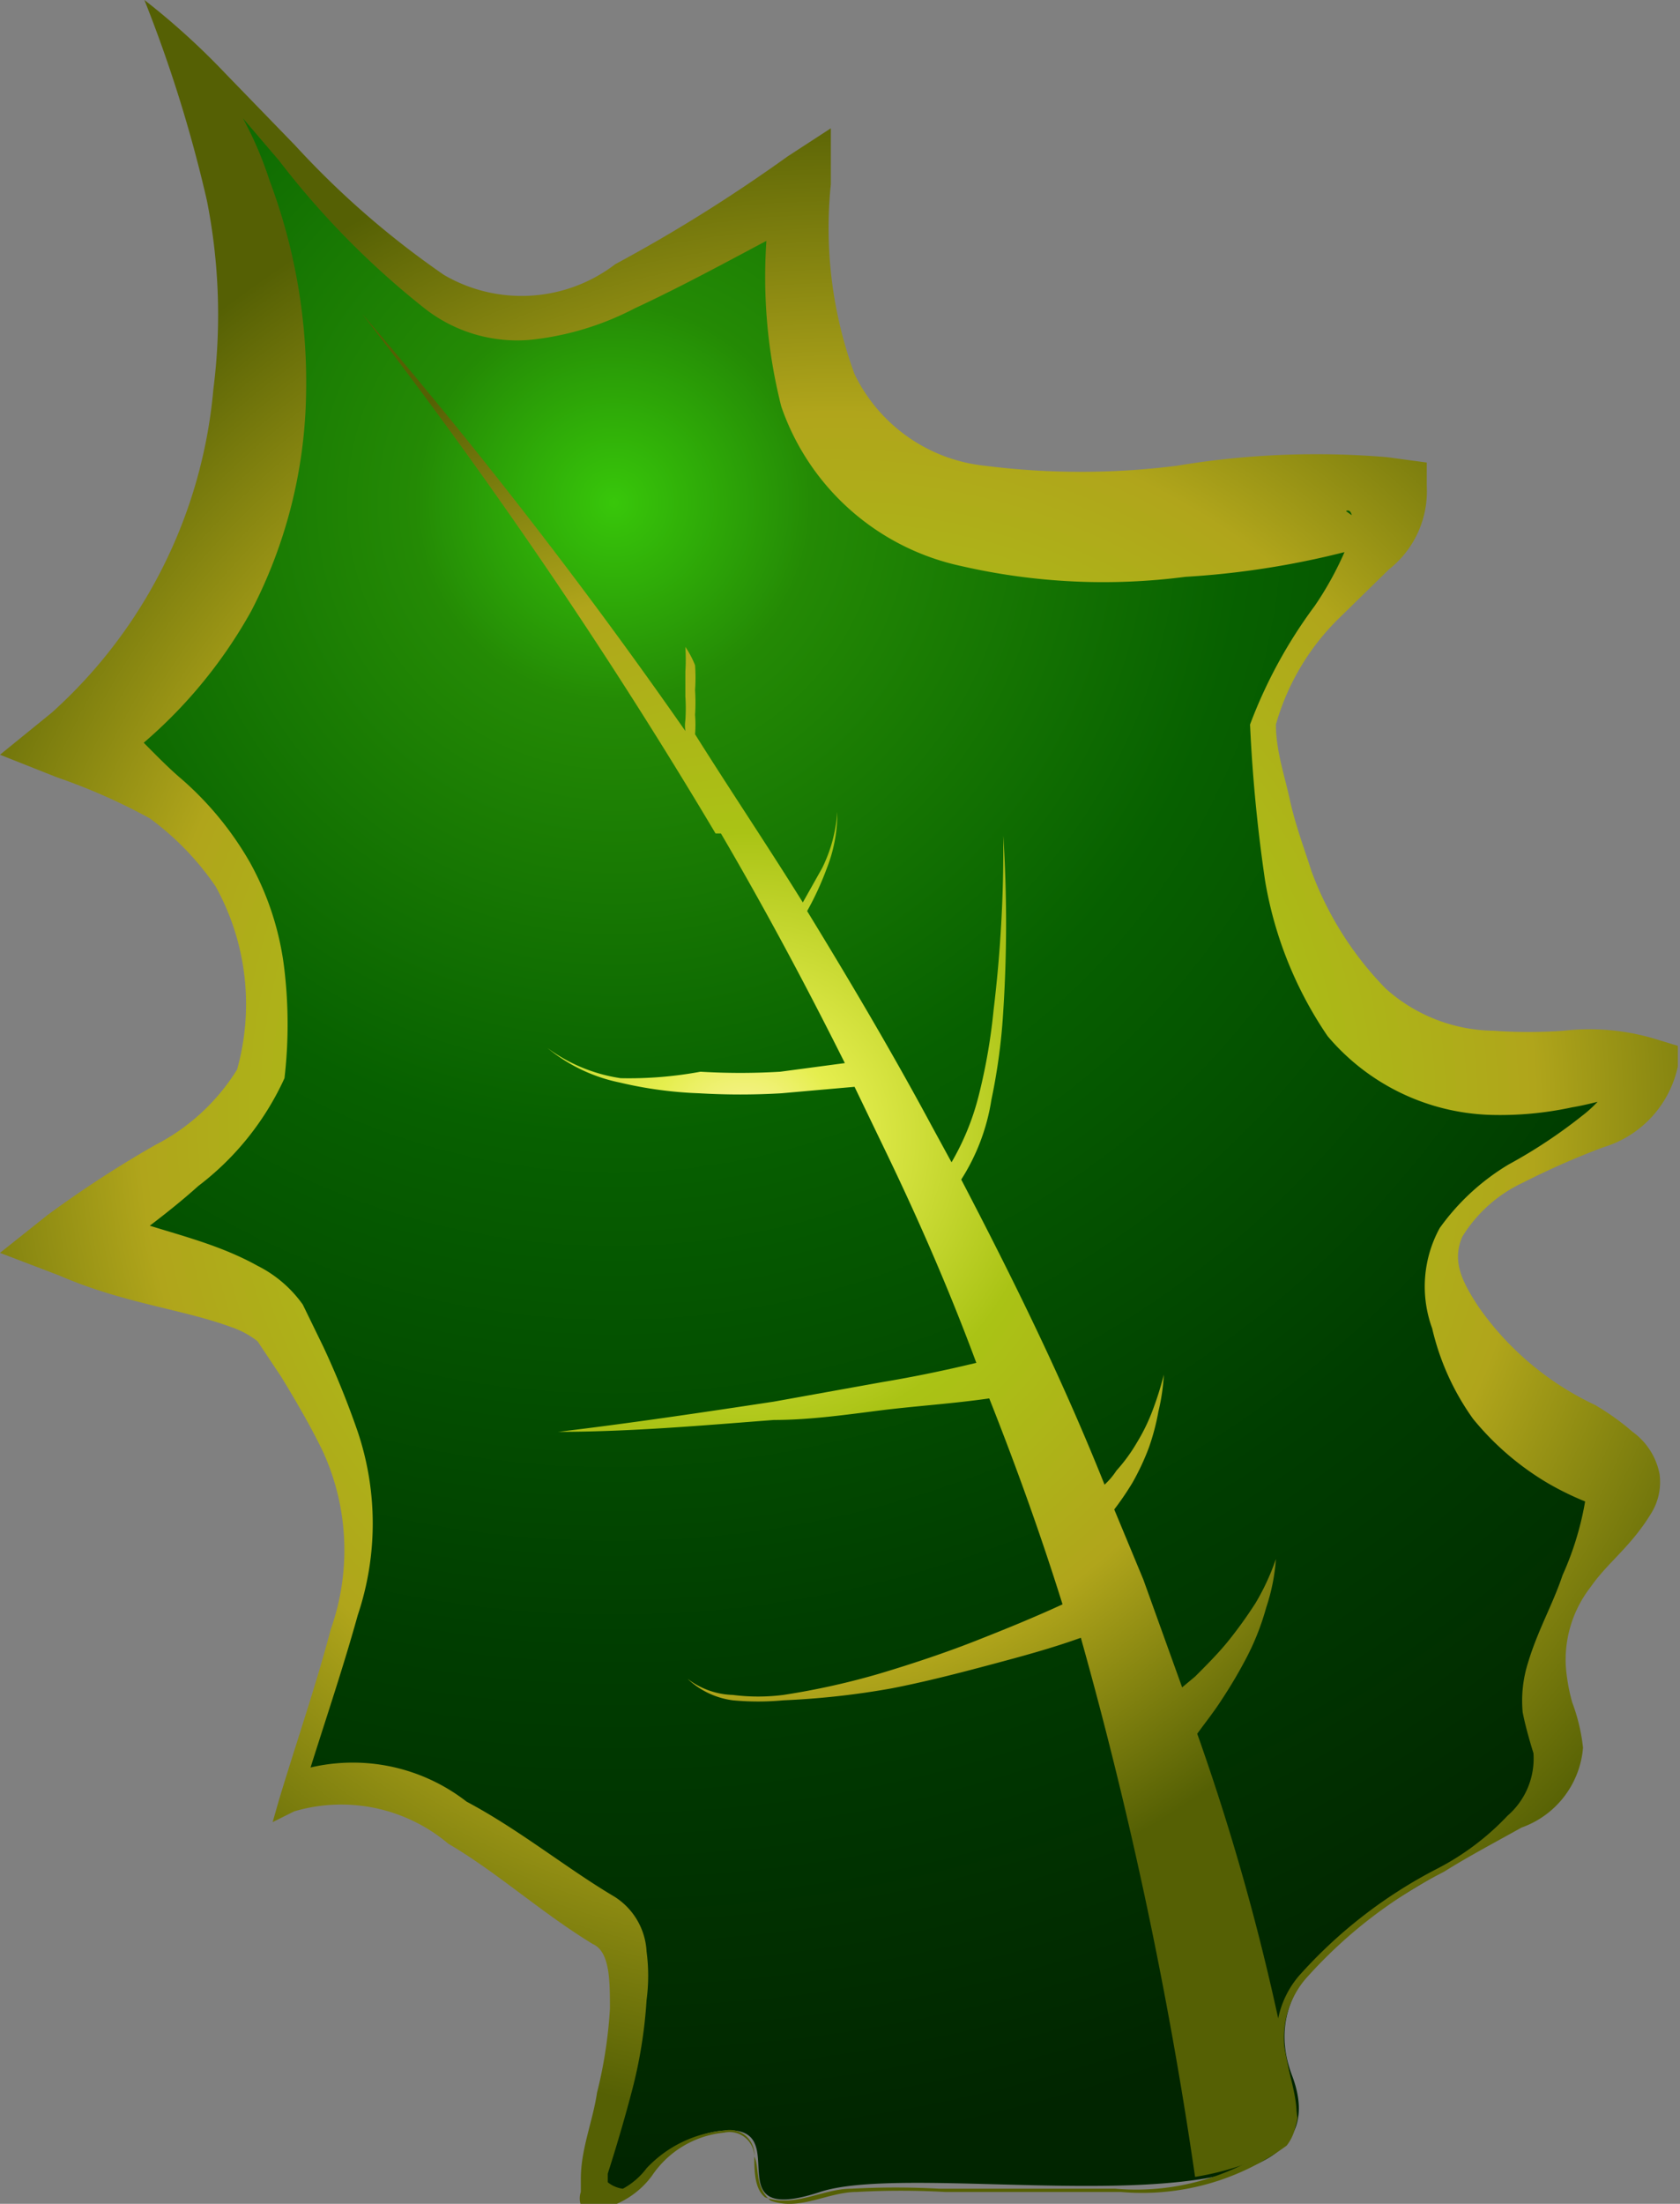 <svg xmlns="http://www.w3.org/2000/svg" xmlns:xlink="http://www.w3.org/1999/xlink" viewBox="0 0 15.59 20.44"><rect x="0" y="0" width="15.59" height="20.44" fill="#808080" stroke="none"/><defs><style>.cls-1{fill:url(#Dégradé_sans_nom_8735);}.cls-2{fill:url(#Dégradé_sans_nom_8744);}.cls-3{fill:url(#Dégradé_sans_nom_8744-2);}</style><radialGradient id="Dégradé_sans_nom_8735" cx="280.48" cy="163.66" r="15.45" gradientTransform="matrix(0.24, 0.97, -0.97, 0.24, 97.13, -306.68)" gradientUnits="userSpaceOnUse"><stop offset="0" stop-color="#38c70a"/><stop offset="0.12" stop-color="#248a05"/><stop offset="0.38" stop-color="#076000"/><stop offset="0.69" stop-color="#003d00"/><stop offset="1" stop-color="#012500"/></radialGradient><radialGradient id="Dégradé_sans_nom_8744" cx="7.77" cy="10.3" r="9.39" gradientUnits="userSpaceOnUse"><stop offset="0" stop-color="#fdf5a5"/><stop offset="0.12" stop-color="#e5ee4e"/><stop offset="0.38" stop-color="#aac315"/><stop offset="0.69" stop-color="#b0a51b"/><stop offset="1" stop-color="#556004"/></radialGradient><radialGradient id="Dégradé_sans_nom_8744-2" cx="286.84" cy="164.17" r="7.43" gradientTransform="matrix(0.24, 0.97, -0.97, 0.24, 97.31, -307.09)" xlink:href="#Dégradé_sans_nom_8744"/></defs><title>Fichier 14</title><g id="Calque_2" data-name="Calque 2"><g id="Modale_déco_Catalogue" data-name="Modale déco Catalogue"><path class="cls-1" d="M1.39.05C4.72,3.61,4.28,3.51,7.44,1.72,6.91,6,10.56,4.82,12.88,4.63c.13.48-.94,1.23-1.16,2.08.38,4.41,2.89,3,3.56,3.17,0,.81-2.21.95-1.87,2.06S14.48,13.27,15,13.6s-1,1.33-.52,2.46-3.1,1.58-2.49,3.19S8.61,20,7.61,20.33s-.22-.62-.89-.57-.78.85-1.23.53c-.09-.06.71-2.16.12-2.47s-2-1.71-2.92-1.2c.72-2.3.94-2.47-.11-4.3-.26-.41-1.33-.49-1.9-.78.55-.43,1.55-1,1.74-1.56.31-1.86-.76-2.55-1.71-3.1A5,5,0,0,0,1.39.05Z"/><path class="cls-2" d="M1.34,0a6.78,6.78,0,0,1,.75.68l.65.67a8.13,8.13,0,0,0,1.38,1.2,1.43,1.43,0,0,0,1.59-.1c.54-.29,1.07-.62,1.6-1l.4-.26,0,.52a3.93,3.93,0,0,0,.22,1.76,1.52,1.52,0,0,0,1.21.85,7.1,7.1,0,0,0,1.78,0,7.87,7.87,0,0,1,1.95-.08l.37.05v.22a.92.92,0,0,1-.35.77l-.45.44a2.23,2.23,0,0,0-.6,1v0c0,.24.08.47.13.7s.13.44.2.66a3.08,3.08,0,0,0,.69,1.09,1.53,1.53,0,0,0,1,.39,4.63,4.63,0,0,0,.65,0,2.12,2.12,0,0,1,.83.07l.23.07,0,.19a1,1,0,0,1-.69.75,7.37,7.37,0,0,0-.75.33,1.31,1.31,0,0,0-.56.5c-.1.23,0,.42.15.65a2.74,2.74,0,0,0,1.08.91,2.3,2.3,0,0,1,.35.25.63.63,0,0,1,.25.39.55.55,0,0,1-.08.37c-.19.31-.4.45-.56.68a1.1,1.1,0,0,0-.23.73,1.72,1.72,0,0,0,.06.34,1.71,1.71,0,0,1,.1.42.86.86,0,0,1-.57.74c-.25.14-.48.26-.72.41a4.38,4.38,0,0,0-1.29,1,.85.85,0,0,0-.17.75c.05.25.18.56,0,.79a2.27,2.27,0,0,1-1.54.43c-.54,0-1.09,0-1.63,0a7.48,7.48,0,0,0-.82,0c-.27,0-.53.18-.8.08C7,20.28,7.05,20.11,7,20a.23.23,0,0,0-.28-.22.91.91,0,0,0-.67.4.81.81,0,0,1-.35.27.36.36,0,0,1-.25,0s0,0-.06,0a.18.18,0,0,1,0-.12s0-.08,0-.12c0-.28.11-.53.15-.8a4.21,4.21,0,0,0,.12-.78c0-.26,0-.53-.16-.6-.49-.3-.88-.66-1.34-.93a1.54,1.54,0,0,0-1.43-.3l-.2.1.06-.21c.16-.53.34-1.05.48-1.58A2.2,2.2,0,0,0,3,13.47c-.11-.23-.25-.47-.39-.7l-.22-.33a.82.82,0,0,0-.24-.13c-.46-.17-1-.22-1.6-.48L0,11.62l.44-.35a10.37,10.37,0,0,1,1-.65,1.93,1.93,0,0,0,.76-.7v0A2.25,2.25,0,0,0,2,8.22a2.6,2.6,0,0,0-.61-.63,5.59,5.59,0,0,0-.86-.38L0,7l.48-.39a4.57,4.57,0,0,0,1.5-3,5.44,5.44,0,0,0-.06-1.75A12.7,12.7,0,0,0,1.34,0Zm.1.11A3.36,3.36,0,0,1,2.5,1.67a5.31,5.31,0,0,1,.34,2,4.52,4.52,0,0,1-.51,2A4.47,4.47,0,0,1,.94,7.19l0-.65c.27.19.49.47.75.69A3,3,0,0,1,2.32,8a2.69,2.69,0,0,1,.32,1,4.34,4.34,0,0,1,0,1h0v0a2.62,2.62,0,0,1-.8,1c-.3.27-.63.5-.92.72l-.05-.56c.4.23,1,.29,1.52.58a1.14,1.14,0,0,1,.42.36l.19.39a8.13,8.13,0,0,1,.32.79,2.67,2.67,0,0,1,0,1.7c-.15.54-.33,1.06-.49,1.58l-.14-.11a1.72,1.72,0,0,1,1.64.26c.49.26.93.62,1.37.88A.64.64,0,0,1,6,18.1a1.7,1.7,0,0,1,0,.45,4.38,4.38,0,0,1-.13.82c-.07.27-.15.54-.23.79l0,.08s0,0,0,0,0,0,0,0a.28.28,0,0,0,.14.06A.68.68,0,0,0,6,20.11a1.12,1.12,0,0,1,.72-.35A.23.23,0,0,1,7,20c0,.13,0,.3.1.38.27.1.53-.08.8-.08a7.49,7.49,0,0,1,.82,0c.54,0,1.09,0,1.63,0a2.23,2.23,0,0,0,1.52-.43c.18-.22.06-.5,0-.76a.88.88,0,0,1,.18-.78,4.44,4.44,0,0,1,1.29-1,2.42,2.42,0,0,0,.65-.49.7.7,0,0,0,.24-.58s-.07-.22-.1-.38a1.17,1.17,0,0,1,.05-.46c.09-.3.23-.54.32-.81a2.82,2.82,0,0,0,.22-.75c0-.05,0-.07,0,0s0,0,0,.07,0,0,0,0a2.76,2.76,0,0,1-.35-.17,2.6,2.6,0,0,1-.7-.6,2.35,2.35,0,0,1-.38-.84,1.13,1.13,0,0,1,.07-.93A2.13,2.13,0,0,1,14,10.8a4.71,4.71,0,0,0,.68-.45c.21-.16.35-.38.3-.47l.2.26c-.1,0-.35.09-.59.13a3.15,3.15,0,0,1-.77.07,2.06,2.06,0,0,1-1.5-.73,3.62,3.62,0,0,1-.58-1.44,14.5,14.5,0,0,1-.14-1.45v0h0a4.48,4.48,0,0,1,.6-1.1,3.06,3.06,0,0,0,.29-.53c.08-.17.08-.39,0-.35l.38.27A7.89,7.89,0,0,1,11,5.35a5.9,5.9,0,0,1-2.08-.1A2.27,2.27,0,0,1,7.25,3.77a4.9,4.9,0,0,1-.07-2.08L7.56,2c-.55.28-1.09.59-1.67.86a2.7,2.7,0,0,1-.95.29,1.39,1.39,0,0,1-1-.29A7.81,7.81,0,0,1,2.59,1.49L2,.8A6.54,6.54,0,0,1,1.44.11Z"/><path class="cls-3" d="M11.11,16.08c.08-.11.16-.21.23-.32a4.36,4.36,0,0,0,.24-.41,2.35,2.35,0,0,0,.17-.44,1.8,1.8,0,0,0,.09-.45,2.17,2.17,0,0,1-.19.41,4.06,4.06,0,0,1-.26.36c-.09.11-.2.22-.3.32l-.12.1-.36-1L10.34,14a2.79,2.79,0,0,0,.17-.25,2.3,2.3,0,0,0,.15-.32,2.14,2.14,0,0,0,.09-.34,1.86,1.86,0,0,0,.05-.34,3,3,0,0,1-.1.32,1.77,1.77,0,0,1-.15.31,1.57,1.57,0,0,1-.19.26.69.69,0,0,1-.11.13c-.4-1-.85-1.91-1.33-2.83a1.92,1.92,0,0,0,.28-.74,5.58,5.58,0,0,0,.11-.82,12.67,12.67,0,0,0,0-1.63,12.47,12.47,0,0,1-.09,1.62,5.35,5.35,0,0,1-.14.8,2.37,2.37,0,0,1-.25.61l-.18-.33c-.36-.67-.75-1.33-1.16-2a2.76,2.76,0,0,0,.18-.39,1.39,1.39,0,0,0,.1-.53,1.39,1.39,0,0,1-.14.52l-.18.32c-.33-.53-.68-1.05-1-1.56a1.13,1.13,0,0,0,0-.18,1.76,1.76,0,0,0,0-.23,1.6,1.6,0,0,0,0-.23A.86.86,0,0,0,6.36,6a1.85,1.85,0,0,1,0,.23v.23a1.64,1.64,0,0,1,0,.22.36.36,0,0,0,0,.1,48.76,48.76,0,0,0-3-3.87h0A48.09,48.09,0,0,1,6.64,7.73l-1,0c-.2,0-.4,0-.6,0H4.87l-.15,0-.14,0-.14,0,.14,0,.14,0,.15,0,.15,0c.2,0,.4,0,.6,0H6.69c.41.7.79,1.41,1.15,2.13l-.6.08a6.23,6.23,0,0,1-.74,0A3.64,3.64,0,0,1,5.76,10a1.52,1.52,0,0,1-.68-.28,1.54,1.54,0,0,0,.67.32,3.76,3.76,0,0,0,.74.1,6.45,6.45,0,0,0,.76,0l.68-.06.27.56c.31.64.6,1.3.86,2-.29.07-.58.13-.88.18l-1,.18c-.66.1-1.33.2-2,.28.67,0,1.35-.06,2-.11.34,0,.68-.05,1-.09s.65-.06,1-.11c.25.63.48,1.27.68,1.91-.26.12-.53.23-.81.34s-.58.21-.88.3a6.88,6.88,0,0,1-.9.2,1.85,1.85,0,0,1-.47,0,.72.72,0,0,1-.42-.15.75.75,0,0,0,.42.2,2.49,2.49,0,0,0,.47,0,7.46,7.46,0,0,0,1-.11c.31-.06.62-.14.92-.22s.56-.15.84-.25a39.51,39.51,0,0,1,1.06,5s.91-.13.95-.55A21.54,21.54,0,0,0,11.11,16.08Z"/></g></g></svg>